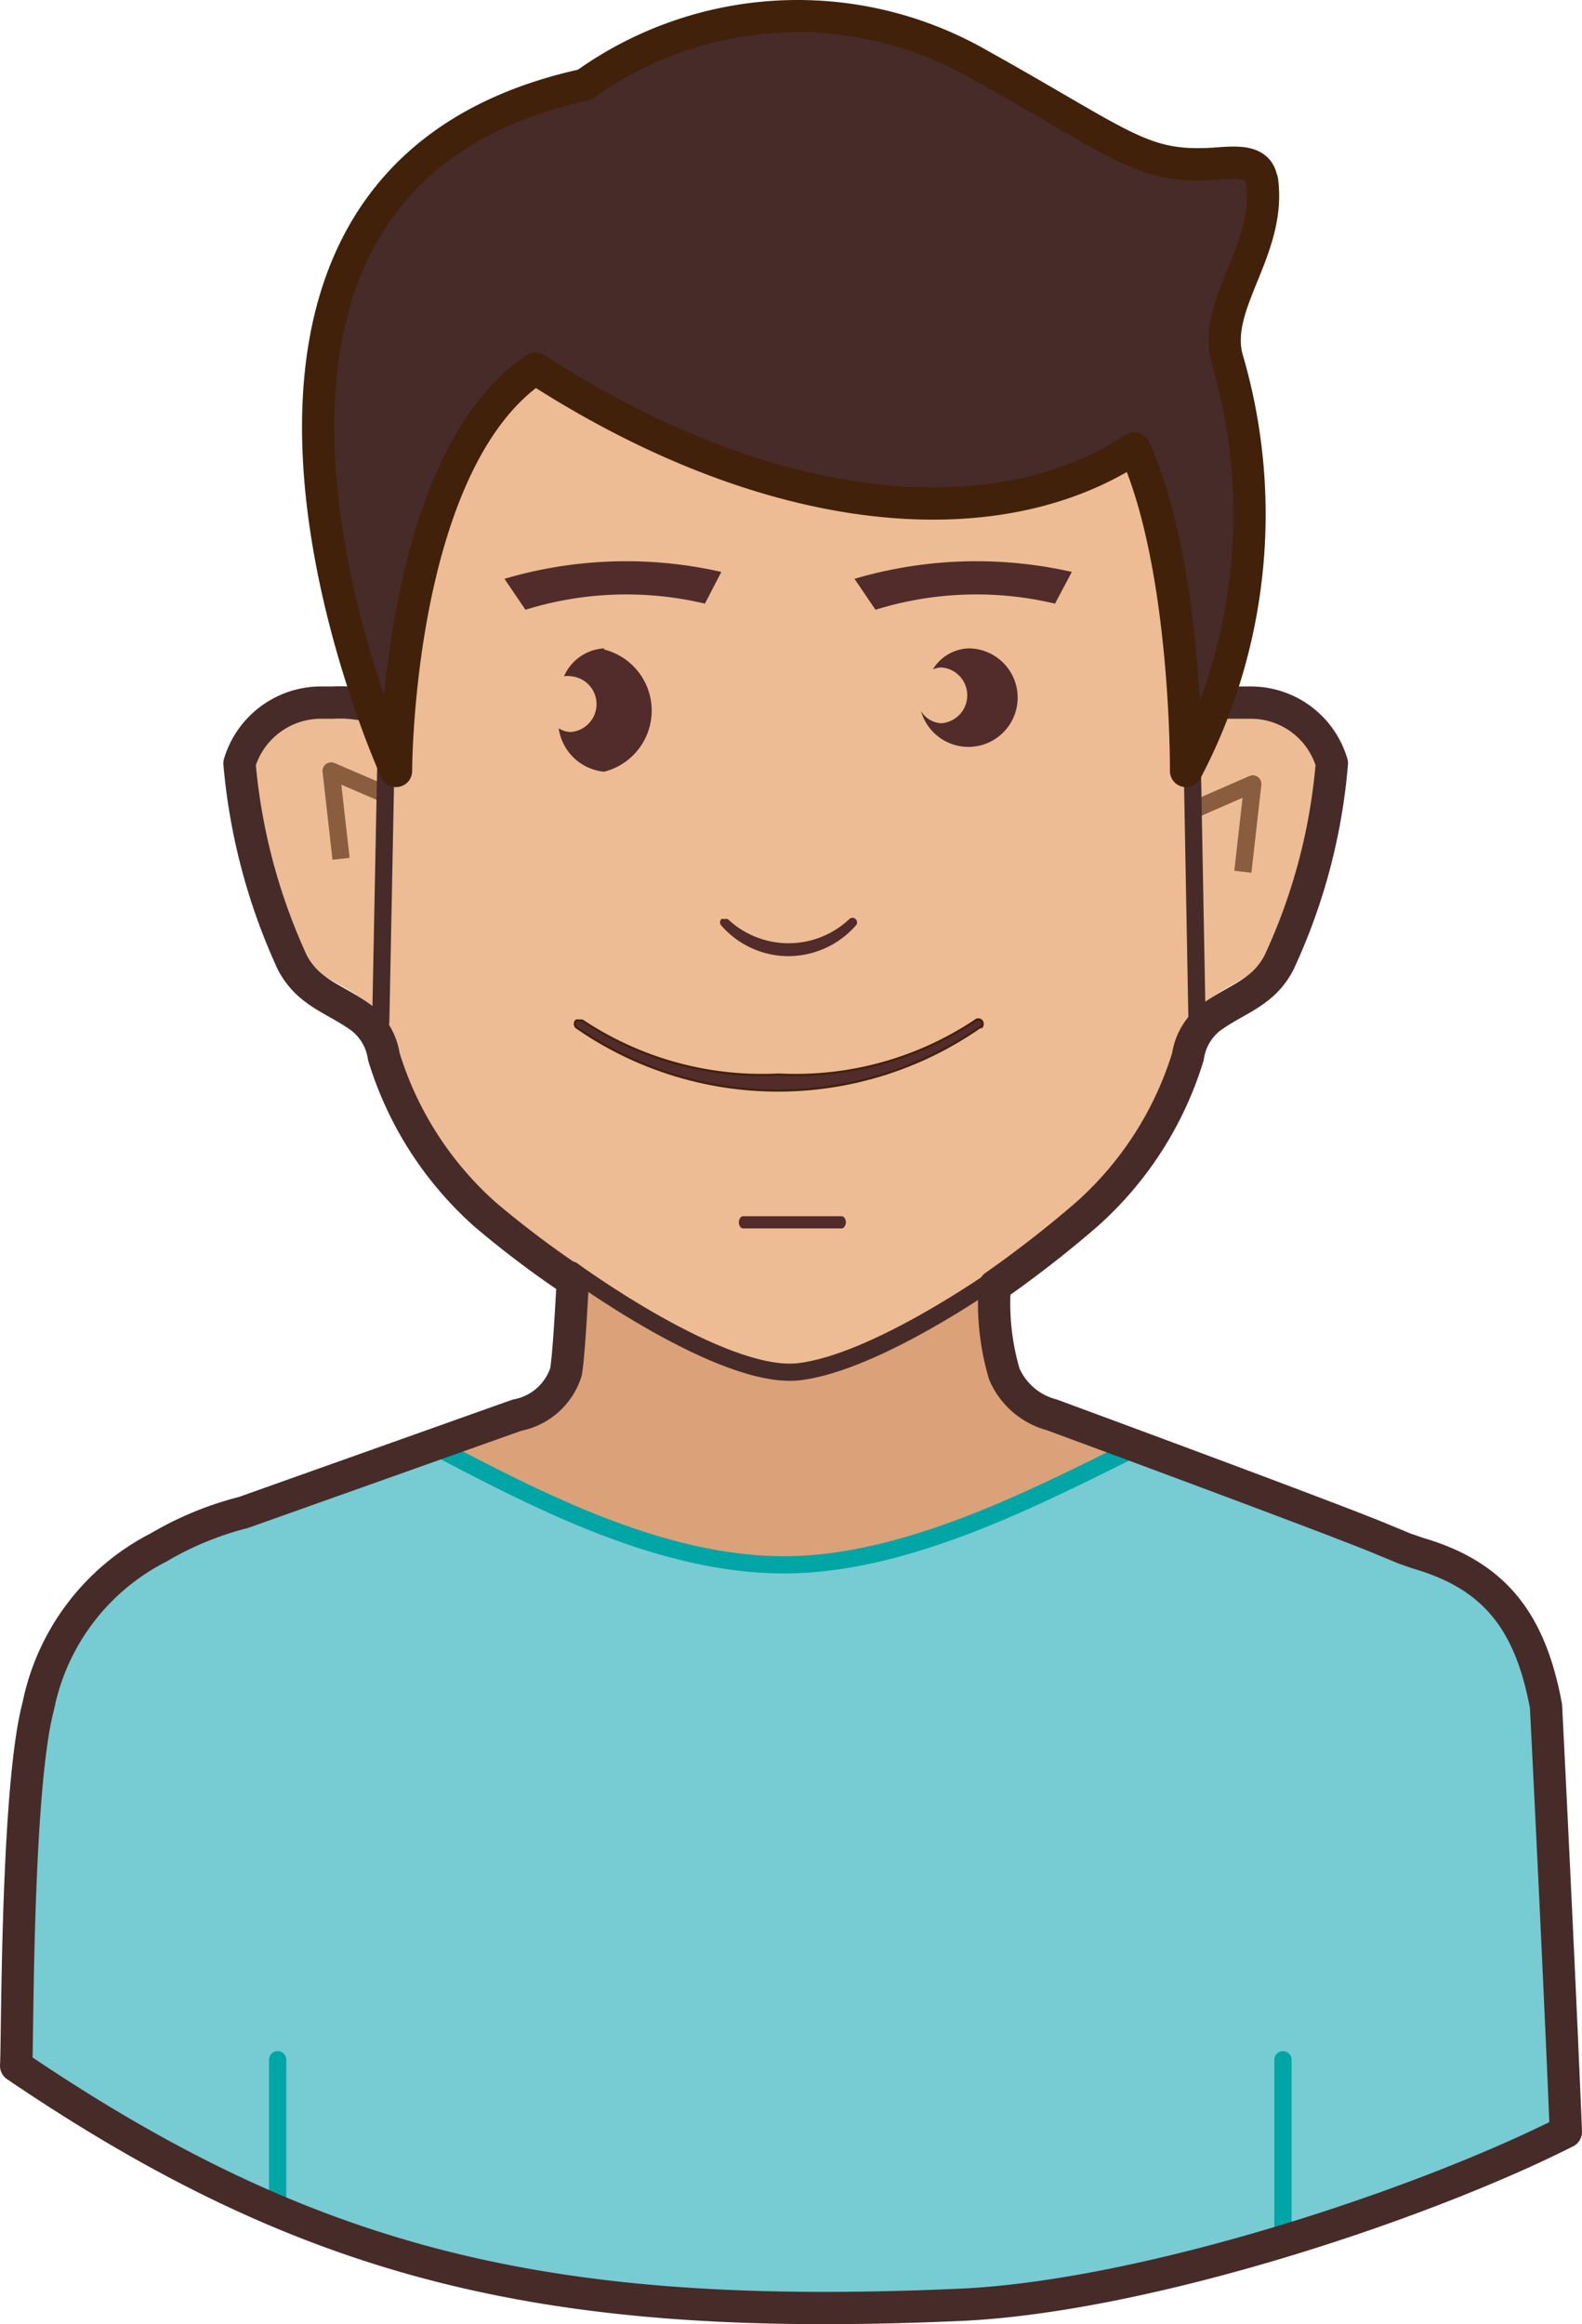 <svg id="Layer_1" data-name="Layer 1" xmlns="http://www.w3.org/2000/svg" viewBox="0 0 735.24 1080">
    <defs>
        <style>
            .cls-1 {
                fill: #dba179;
            }

            .cls-2 {
                fill: #77cbd2;
            }

            .cls-2,
            .cls-3 {
                stroke: #00a5a5;
            }

            .cls-2,
            .cls-6 {
                stroke-miterlimit: 10;
            }

            .cls-2,
            .cls-3,
            .cls-8,
            .cls-9 {
                stroke-width: 8px;
            }

            .cls-3,
            .cls-7,
            .cls-8,
            .cls-9 {
                fill: none;
            }

            .cls-3,
            .cls-7,
            .cls-9 {
                stroke-linecap: round;
            }

            .cls-10,
            .cls-3,
            .cls-7,
            .cls-8,
            .cls-9 {
                stroke-linejoin: round;
            }

            .cls-4 {
                fill: #edbc94;
            }

            .cls-5,
            .cls-6 {
                fill: #512c2b;
            }

            .cls-10,
            .cls-6 {
                stroke: #42210b;
            }

            .cls-7,
            .cls-9 {
                stroke: #472b29;
            }

            .cls-10,
            .cls-7 {
                stroke-width: 15px;
            }

            .cls-8 {
                stroke: #895d3d;
            }

            .cls-10 {
                fill: #472b29;
            }
        </style>
    </defs>
    <title>man-in-blue-shirt</title>
    <path class="cls-1"
        d="M1311.12,790.29c-7.09-38.15-22.71-60.51-59.26-71l-6.21-2.13-10.3-4.25c-22.18-9.41-154-58-154-58a33.18,33.18,0,0,1-22-19.16,153.78,153.78,0,0,1-4.08-51.64,830,830,0,0,1-88.72,25.2C932.81,612.49,860.06,569,860.06,569s-1.77,53.23-4.08,65.83a29.62,29.62,0,0,1-22.71,20L705.69,700.33a143.67,143.67,0,0,0-39.22,16.15,133.44,133.44,0,0,0-56.07,73.81s-8.34,58.73-8,60.86c0,8.34-1.6,17.75-2.31,26.8C737.8,971.28,848.53,997.37,1038.22,989c86.41-3.73,214.7-46.32,282.13-80.21C1317.33,834.12,1311.12,790.29,1311.12,790.29Z"
        transform="translate(-592.61 -0.5)" />
    <path class="cls-2"
        d="M1251.86,719.49l-6.21-2.13-10.3-4.26c-13.66-5.85-69.38-26.61-109.83-41.52h-1.78c-45.42,22.36-108.24,56.07-166.62,56.07s-116.75-31-166.44-57.13L785,671.94,705.69,701a144,144,0,0,0-39.22,16.14A134,134,0,0,0,610.4,791s-8.34,58.73-8,60.86c0,8.34-1.6,96.71-2.31,106.47,137.69,93.34,248.42,119.42,438.11,111.08,86.41-3.73,214.7-46.31,282.13-80.2-3.73-75.06-9.94-197.85-9.94-197.85C1304,752.85,1288.41,730.49,1251.86,719.49Z"
        transform="translate(-592.61 -0.5)" />
    <line class="cls-3" x1="129.05" y1="957.12" x2="129.05" y2="1027.21" />
    <line class="cls-3" x1="596.26" y1="957.12" x2="596.26" y2="1039.63" />
    <path class="cls-4"
        d="M1174.49,319.54h-6.39c-17.74-.89-15.79,5.67-14.9-5,1.42-18.81-7.63-94.76-7.63-98.66,0-79-82.51-143.55-185.61-147.1H955.7C852.61,72.36,770.1,137,770.1,215.91c0,3.9-2.66,80.2-1.24,99,0,10.65-4.26,3.73-21.3,4.62h-6.38a39.39,39.39,0,0,0-37.27,28c2.31,1.42,10.83,66.19,24.67,91.74,7.81,14.19,19.87,16.15,32.29,25.37A27.71,27.71,0,0,1,771,482.43a159.73,159.73,0,0,0,47.37,72.75c10.47,10.11,79.85,84.11,139.47,80.2s129-71,139.47-80.2a159.67,159.67,0,0,0,47.38-72.75,27.71,27.71,0,0,1,10.12-17.75c12.42-9.22,24.48-11.18,32.11-25.37,13.84-25.55,22.36-90.32,24.67-91.74A39.22,39.22,0,0,0,1174.49,319.54Z"
        transform="translate(-592.61 -0.5)" />
    <path class="cls-5"
        d="M958.9,444.81a41.88,41.88,0,0,0,31.41-14.2,2.13,2.13,0,0,0,0-3h0a2.13,2.13,0,0,0-3,0h0a41.17,41.17,0,0,1-56.43,0,2.54,2.54,0,0,0-1.59,0,1.93,1.93,0,0,0-1.42,0,2.12,2.12,0,0,0,0,3h0A41.49,41.49,0,0,0,958.9,444.81Z"
        transform="translate(-592.61 -0.5)" />
    <path id="leftEyebrow" class="cls-5"
        d="M920.22,281l7.63-14.73a199.52,199.52,0,0,0-100.79,3.2l9.76,14.37A158.08,158.08,0,0,1,920.22,281Z"
        transform="translate(-592.61 -0.5)" />
    <path id="rightEyebrow" class="cls-5"
        d="M1082.93,281l7.81-14.73a200.34,200.34,0,0,0-101,3.2l9.76,14.37A158.08,158.08,0,0,1,1082.93,281Z"
        transform="translate(-592.61 -0.5)" />
    <path id="leftEye" class="cls-5"
        d="M873.37,301.79a21.66,21.66,0,0,0-18.63,12.95,10,10,0,0,1,3.19,0,13,13,0,0,1,0,25.91,10.32,10.32,0,0,1-5.67-1.77,23.59,23.59,0,0,0,21.11,20.22,29.28,29.28,0,0,0,0-56.78Z"
        transform="translate(-592.61 -0.5)" />
    <path id="rightEye" class="cls-5"
        d="M1042.83,301.79a20.4,20.4,0,0,0-16.68,9.76,10.43,10.43,0,0,1,4.08-.89,13,13,0,0,1,0,25.91,11.53,11.53,0,0,1-9.58-5.68,22.89,22.89,0,1,0,22.18-29.1Z"
        transform="translate(-592.61 -0.5)" />
    <path id="mouth" class="cls-6"
        d="M1048.77,477.81a2.32,2.32,0,0,0,0-3h0a2.13,2.13,0,0,0-3,0h0a150.36,150.36,0,0,1-91.21,25,150.35,150.35,0,0,1-91.2-25,1.93,1.93,0,0,0-1.42,0,2.11,2.11,0,0,0-1.6,0,2.29,2.29,0,0,0,0,3,164.32,164.32,0,0,0,187.74,0Z"
        transform="translate(-592.61 -0.5)" />
    <path class="cls-5"
        d="M983.74,571.33c1.07,0,2-1.42,2-2.84s-.88-2.84-2-2.84H938c-1.06,0-2,1.24-2,2.84s.89,2.84,2,2.84Z"
        transform="translate(-592.61 -0.5)" />
    <path class="cls-7"
        d="M1311.12,793.31c-7.09-38-22.71-60.33-59.26-71l-6.21-2.13-10.3-4.26c-22.18-9.4-154-58-154-58a33.19,33.19,0,0,1-22-19,115.58,115.58,0,0,1-4.43-40.81,531.9,531.9,0,0,0,42.4-33,161.13,161.13,0,0,0,47.38-73.64,28,28,0,0,1,10.12-17.75c12.42-9.22,24.48-11.35,32.11-25.73a272.19,272.19,0,0,0,24.67-92.8A39.22,39.22,0,0,0,1174.49,327h-6.39c-17.74,0-15.79,0-14.9-11,1.42-19-7.63-90-7.63-93.69,0-80-82.51-145.33-185.61-148.88H955.7C852.61,77,770.1,142.27,770.1,222.3c0,3.72-2.66,80.91-1.24,100.07,0,10.65-4.26,3.73-21.3,4.62h-6.38a39.57,39.57,0,0,0-37.27,28.21A278.62,278.62,0,0,0,728.58,448c7.81,14.38,19.87,16.51,32.29,25.73A28.08,28.08,0,0,1,771,491.48a161.19,161.19,0,0,0,47.37,73.64,458.19,458.19,0,0,0,40.46,30.52c-.89,16.14-2,35.49-3.19,42.41a29.65,29.65,0,0,1-22.72,20.05L705.69,703.34a150.18,150.18,0,0,0-39.22,16.15,106.49,106.49,0,0,0-56.07,73.82c-10.29,38.5-9.58,157.57-10.29,167.15,137.69,93.33,248.42,119.42,438.11,111.08,86.41-3.73,214.7-46.31,282.13-80.38C1317.33,916.28,1311.12,793.31,1311.12,793.31Z"
        transform="translate(-592.61 -0.5)" />
    <polyline class="cls-8" points="555.8 375.82 582.24 364.28 577.62 405.1" />
    <polyline class="cls-8" points="180.33 369.61 153.89 358.25 158.5 399.06" />
    <line class="cls-9" x1="179.97" y1="321.34" x2="176.96" y2="474.83" />
    <line class="cls-9" x1="553.49" y1="321.34" x2="556.33" y2="474.83" />
    <path class="cls-9" d="M858.47,590.72s69.91,51.28,105.4,47.2,91-43.3,91-43.3" transform="translate(-592.61 -0.5)" />
    <path class="cls-10"
        d="M1178.93,84.42c-1.24-9.93-12.07-8.51-22.71-7.8-33.19,1.95-41.35-8.7-109.13-46.49a169.64,169.64,0,0,0-182.77,9.75C652.45,86.2,776.66,358.75,776.66,358.75s0-143.37,64.77-187c109.84,71,214.53,79.31,278.41,37.08,24.66,54.48,24,149.94,24,149.94A256,256,0,0,0,1163.14,168c-7.81-25.55,20.4-50.93,16-83.58Z"
        transform="translate(-592.61 -0.5)" />

    <style>
        #rightEye,
        #leftEye {
            animation: Blink 8s infinite ease-in-out;
        }

        @keyframes Blink {
            0% {
                opacity: 0;
            }

            25% {
                opacity: 1;
            }

            45% {
                opacity: 1;
            }

            50% {
                opacity: 0;
            }

            65% {
                opacity: 1;
            }

            95% {
                opacity: 1;
            }

            100% {
                opacity: 0;
            }
        }
    </style>

</svg>